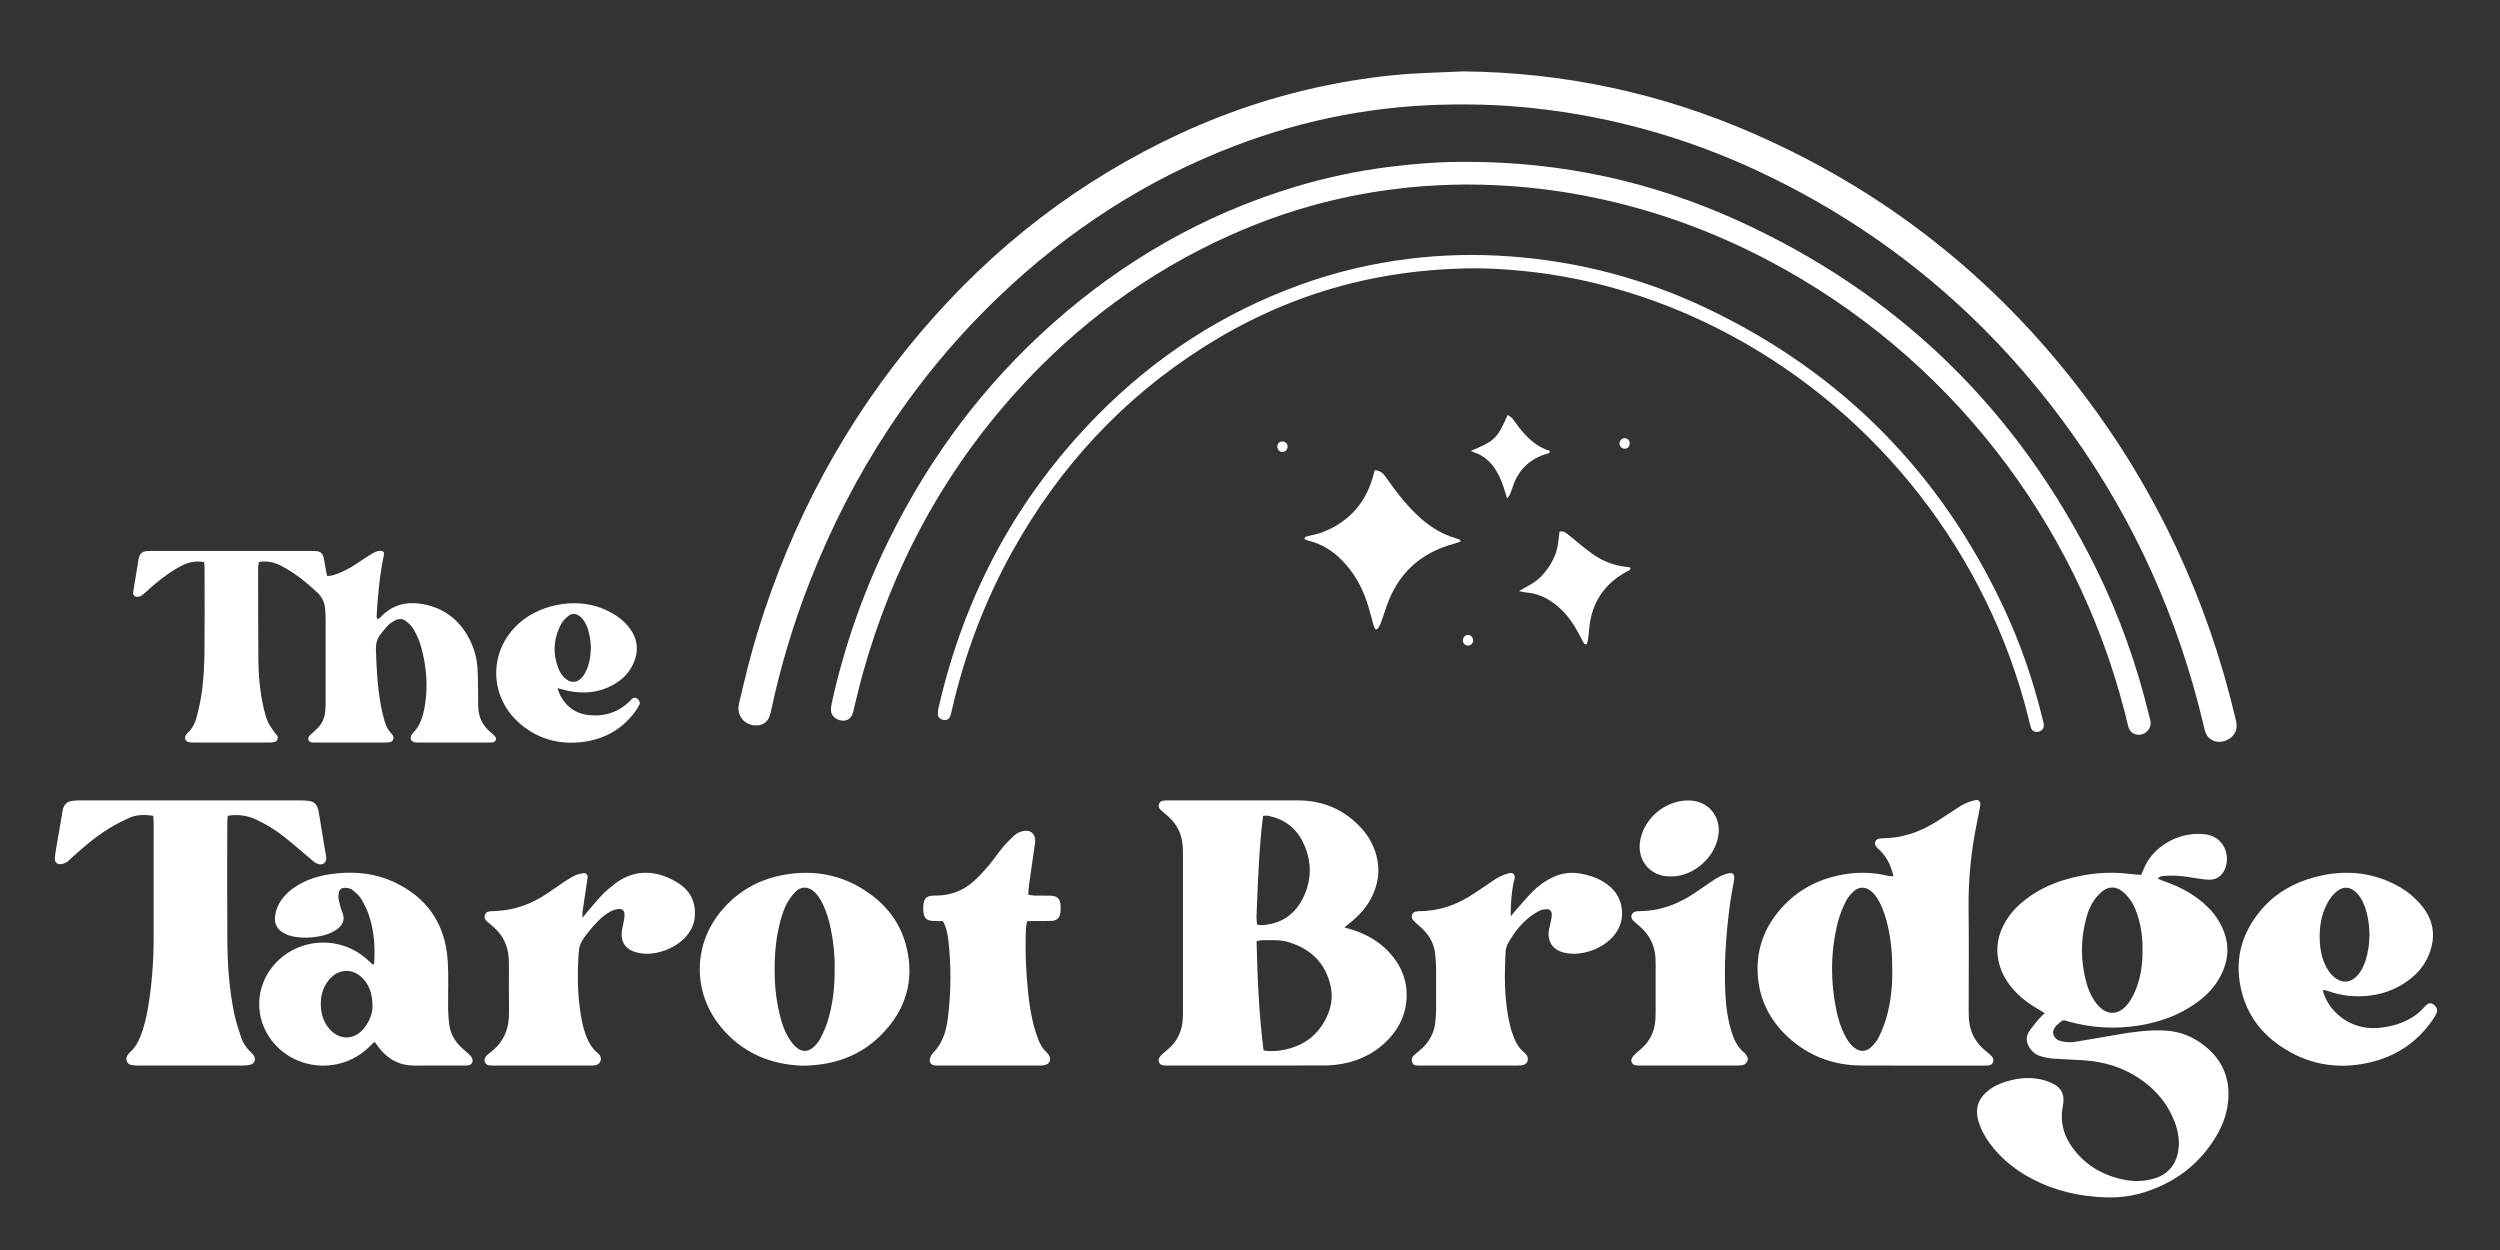<svg width="198" height="99" viewBox="0 0 198 99" fill="none" xmlns="http://www.w3.org/2000/svg">
<rect x="0" y="0" width="198" height="99" fill="#333333" stroke="none"/>
<path d="M115.848 5.654C123.833 5.728 131.48 7.36 138.786 10.539C149.315 15.121 158.017 22.015 164.935 31.116C170.803 38.835 174.804 47.432 177.035 56.843C177.077 57.021 177.121 57.2 177.137 57.382C177.226 58.416 176.027 59.004 175.264 58.649C174.975 58.514 174.777 58.3 174.675 58.007C174.601 57.791 174.555 57.565 174.502 57.342C172.509 48.968 169.053 41.242 164.027 34.227C157.59 25.244 149.39 18.321 139.337 13.594C134.934 11.524 130.333 10.043 125.542 9.158C123.567 8.793 121.575 8.544 119.568 8.398C118.068 8.289 116.569 8.261 115.067 8.276C109.142 8.332 103.411 9.419 97.878 11.521C90.813 14.206 84.613 18.241 79.171 23.436C72.453 29.849 67.522 37.439 64.147 46.044C62.847 49.36 61.823 52.759 61.078 56.24C61.04 56.419 61.001 56.602 60.933 56.77C60.762 57.192 60.444 57.418 59.98 57.45C59.034 57.516 58.304 56.705 58.524 55.757C58.964 53.858 59.42 51.965 59.991 50.101C62.7 41.258 66.989 33.258 73.011 26.197C78.704 19.521 85.503 14.261 93.505 10.564C97.565 8.689 101.797 7.34 106.203 6.541C108.339 6.154 110.493 5.884 112.665 5.791C113.726 5.745 114.787 5.7 115.849 5.655L115.848 5.654Z" fill="white"/>
<path d="M161.933 80.238C161.699 80.094 161.51 79.975 161.318 79.862C160.555 79.417 159.872 78.876 159.311 78.192C158.809 77.578 158.45 76.893 158.283 76.114C158.053 75.031 158.252 74.019 158.792 73.064C159.205 72.333 159.776 71.738 160.44 71.228C161.345 70.531 162.357 70.035 163.447 69.704C165.144 69.188 166.876 68.988 168.647 69.21C168.943 69.247 169.241 69.265 169.575 69.296C169.647 69.134 169.717 68.995 169.771 68.85C170.383 67.238 172.365 65.807 174.65 66.076C176.083 66.244 176.678 67.677 176.225 68.804C175.988 69.392 175.519 69.71 174.871 69.67C174.343 69.638 173.819 69.536 173.294 69.456C172.676 69.362 172.055 69.318 171.43 69.372C171.25 69.388 171.055 69.38 170.9 69.591C171.072 69.661 171.229 69.736 171.393 69.792C172.36 70.123 173.267 70.568 174.086 71.182C174.68 71.627 175.208 72.138 175.612 72.763C176.649 74.366 176.673 75.992 175.684 77.622C175.212 78.4 174.558 79.014 173.81 79.528C172.496 80.433 171.026 80.954 169.458 81.211C167.562 81.521 165.685 81.42 163.832 80.906C163.635 80.851 163.441 80.736 163.243 80.897C162.975 81.115 162.686 81.326 162.608 81.684C162.582 81.804 162.626 81.958 162.686 82.072C162.798 82.284 162.998 82.404 163.232 82.46C163.596 82.548 163.963 82.576 164.333 82.514C165.402 82.335 166.471 82.158 167.538 81.968C168.79 81.744 170.043 81.57 171.323 81.611C172.73 81.656 173.924 82.181 174.944 83.118C176.023 84.11 176.534 85.344 176.494 86.804C176.463 87.955 176.108 89.013 175.522 89.993C174.201 92.199 172.282 93.66 169.826 94.43C168.849 94.736 167.844 94.862 166.819 94.833C164.734 94.774 162.749 94.324 160.899 93.344C159.767 92.745 158.766 91.98 157.939 91C157.476 90.452 157.091 89.854 156.824 89.189C156.723 88.935 156.645 88.666 156.604 88.397C156.494 87.664 156.735 87.045 157.278 86.537C157.636 86.201 158.054 85.957 158.511 85.789C159.526 85.415 160.57 85.257 161.639 85.49C161.995 85.567 162.351 85.694 162.671 85.865C163.229 86.165 163.488 86.655 163.419 87.295C163.409 87.386 163.402 87.478 163.384 87.568C163.09 89.008 163.541 90.242 164.478 91.32C165.48 92.474 166.77 93.157 168.267 93.442C169.02 93.585 169.778 93.568 170.532 93.364C171.73 93.04 172.443 92.162 172.552 90.868C172.614 90.146 172.468 89.452 172.206 88.782C171.644 87.345 170.675 86.232 169.392 85.386C168.072 84.515 166.602 84.08 165.03 83.974C164.224 83.92 163.415 83.9 162.609 83.842C162.29 83.818 161.969 83.751 161.66 83.666C161.344 83.58 161.067 83.407 160.862 83.145C160.504 82.69 160.378 82.195 160.713 81.683C160.938 81.34 161.212 81.027 161.474 80.709C161.602 80.555 161.754 80.42 161.934 80.238H161.933ZM169.688 75.145C169.699 74.356 169.598 73.516 169.357 72.696C169.201 72.166 169.01 71.645 168.67 71.203C168.477 70.952 168.254 70.704 167.995 70.525C167.535 70.207 167.025 70.212 166.571 70.541C166.316 70.726 166.096 70.975 165.905 71.228C165.569 71.673 165.372 72.192 165.228 72.725C164.769 74.423 164.78 76.124 165.239 77.82C165.383 78.353 165.6 78.86 165.917 79.318C166.755 80.527 167.867 80.523 168.683 79.289C168.909 78.948 169.084 78.566 169.228 78.182C169.585 77.225 169.701 76.225 169.689 75.145H169.688Z" fill="white"/>
<path d="M116.282 12.818C123.712 12.836 130.817 14.378 137.567 17.438C150.397 23.253 159.855 32.522 166.041 45.089C167.871 48.808 169.247 52.694 170.221 56.719C170.259 56.875 170.311 57.03 170.326 57.188C170.382 57.796 169.811 58.299 169.211 58.176C168.857 58.103 168.647 57.878 168.559 57.539C168.455 57.14 168.362 56.737 168.26 56.338C164.384 41.264 154.272 28.076 139.95 20.573C135.596 18.292 131.013 16.631 126.19 15.636C123.973 15.178 121.732 14.878 119.47 14.725C117.97 14.624 116.47 14.591 114.969 14.632C108.821 14.803 102.941 16.142 97.34 18.669C90.875 21.585 85.304 25.715 80.565 30.95C74.669 37.462 70.652 44.993 68.311 53.419C68.059 54.324 67.852 55.241 67.624 56.152C67.597 56.263 67.582 56.378 67.545 56.486C67.397 56.92 67.075 57.126 66.649 57.068C66.196 57.006 65.841 56.687 65.815 56.28C65.802 56.078 65.835 55.868 65.879 55.669C66.888 51.104 68.429 46.723 70.515 42.533C73.713 36.109 77.943 30.453 83.323 25.664C88.922 20.681 95.284 17.013 102.489 14.822C104.966 14.069 107.491 13.535 110.063 13.212C112.128 12.952 114.199 12.805 116.282 12.817L116.282 12.818Z" fill="white"/>
<path d="M106.474 73.45C106.793 73.545 107.015 73.605 107.232 73.677C108.277 74.028 109.209 74.563 109.969 75.366C110.928 76.38 111.449 77.575 111.406 78.977C111.369 80.218 110.89 81.294 110.058 82.212C109.066 83.308 107.816 83.965 106.369 84.242C105.874 84.336 105.361 84.384 104.857 84.385C100.768 84.397 96.679 84.392 92.591 84.391C92.429 84.391 92.266 84.395 92.107 84.372C91.836 84.332 91.681 84.041 91.805 83.799C91.866 83.681 91.961 83.573 92.059 83.481C92.226 83.323 92.413 83.186 92.584 83.032C93.268 82.415 93.618 81.639 93.674 80.729C93.686 80.523 93.69 80.317 93.69 80.11C93.691 75.96 93.691 71.81 93.69 67.66C93.69 67.477 93.686 67.294 93.678 67.111C93.634 66.121 93.246 65.293 92.496 64.636C92.305 64.469 92.102 64.316 91.922 64.139C91.788 64.006 91.709 63.837 91.803 63.64C91.881 63.476 92.028 63.415 92.196 63.401C92.334 63.39 92.472 63.39 92.611 63.39C96.007 63.39 99.402 63.386 102.798 63.391C104.801 63.394 106.488 64.129 107.832 65.605C108.495 66.334 108.924 67.184 109.098 68.162C109.269 69.124 109.112 70.033 108.708 70.908C108.337 71.715 107.775 72.378 107.094 72.946C106.92 73.091 106.742 73.233 106.474 73.45ZM100.075 83.203C100.65 83.285 101.154 83.25 101.651 83.154C103.314 82.834 104.503 81.91 105.159 80.355C105.468 79.623 105.56 78.849 105.38 78.064C104.968 76.264 103.817 75.158 102.069 74.62C101.372 74.406 100.652 74.467 99.938 74.467C99.81 74.467 99.682 74.515 99.52 74.549C99.59 77.443 99.705 80.298 100.075 83.203H100.075ZM99.556 73.225C99.704 73.244 99.815 73.275 99.924 73.27C101.419 73.195 102.517 72.47 103.178 71.164C103.93 69.679 103.91 68.15 103.172 66.66C102.619 65.544 101.692 64.866 100.46 64.614C100.335 64.589 100.201 64.611 100.034 64.611C99.732 67.042 99.641 69.444 99.544 71.845C99.526 72.297 99.492 72.753 99.556 73.225Z" fill="white"/>
<path d="M149.965 69.399C149.766 68.601 149.473 67.918 148.909 67.371C148.794 67.259 148.669 67.153 148.577 67.025C148.411 66.792 148.523 66.491 148.796 66.426C148.929 66.395 149.07 66.392 149.209 66.389C150.606 66.364 151.887 65.941 153.081 65.245C153.598 64.944 154.089 64.599 154.593 64.276C154.903 64.077 155.203 63.856 155.531 63.692C155.815 63.549 156.127 63.448 156.438 63.372C156.705 63.307 156.887 63.499 156.84 63.777C156.764 64.228 156.671 64.677 156.579 65.126C156.115 67.379 155.884 69.651 155.912 71.955C155.944 74.591 155.919 77.228 155.92 79.864C155.92 80.139 155.919 80.415 155.937 80.689C156 81.621 156.362 82.417 157.061 83.052C157.231 83.206 157.413 83.348 157.584 83.502C157.668 83.579 157.755 83.66 157.813 83.756C157.974 84.021 157.822 84.339 157.518 84.379C157.381 84.397 157.241 84.393 157.103 84.393C153.869 84.393 150.635 84.407 147.402 84.388C145.214 84.376 143.281 83.652 141.659 82.183C140.139 80.805 139.294 79.085 139.206 77.04C139.131 75.281 139.666 73.69 140.764 72.305C142.126 70.588 143.927 69.603 146.088 69.243C147.242 69.05 148.387 69.091 149.524 69.366C149.65 69.397 149.785 69.387 149.964 69.4L149.965 69.399ZM149.868 77.038C149.868 75.94 149.83 75.073 149.687 74.212C149.544 73.351 149.344 72.507 148.982 71.708C148.801 71.311 148.586 70.931 148.255 70.632C147.781 70.204 147.239 70.183 146.774 70.626C146.529 70.859 146.304 71.142 146.161 71.445C145.918 71.96 145.692 72.495 145.554 73.045C144.972 75.369 144.963 77.71 145.449 80.053C145.588 80.727 145.794 81.382 146.11 81.998C146.299 82.367 146.519 82.718 146.855 82.976C147.297 83.314 147.769 83.326 148.173 82.951C148.421 82.722 148.652 82.444 148.8 82.143C149.041 81.653 149.246 81.137 149.398 80.613C149.757 79.374 149.878 78.099 149.868 77.039L149.868 77.038Z" fill="white"/>
<path d="M16.172 44.522C15.479 44.388 14.909 44.538 14.363 44.817C13.619 45.197 12.951 45.687 12.313 46.219C11.995 46.484 11.688 46.764 11.38 47.041C11.239 47.167 11.092 47.267 10.893 47.271C10.693 47.275 10.522 47.13 10.545 46.933C10.582 46.615 10.644 46.3 10.696 45.983C10.774 45.508 10.853 45.033 10.931 44.559C10.946 44.468 10.953 44.376 10.973 44.287C11.082 43.811 11.247 43.667 11.725 43.638C11.863 43.629 12.002 43.633 12.141 43.633C16.253 43.633 20.366 43.633 24.479 43.634C24.686 43.634 24.895 43.637 25.101 43.655C25.357 43.678 25.534 43.825 25.604 44.065C25.667 44.284 25.695 44.513 25.738 44.738C25.792 45.027 25.844 45.316 25.897 45.606C26.182 45.636 26.393 45.554 26.609 45.48C27.271 45.255 27.864 44.904 28.439 44.517C28.783 44.285 29.128 44.054 29.482 43.838C29.699 43.705 29.936 43.605 30.202 43.631C30.331 43.644 30.418 43.725 30.416 43.855C30.413 43.968 30.378 44.08 30.356 44.192C30.052 45.725 29.912 47.277 29.826 48.835C29.823 48.894 29.855 48.956 29.869 49.014C29.931 49.006 29.986 49.016 30.015 48.993C30.104 48.92 30.183 48.836 30.265 48.755C31.097 47.934 32.105 47.651 33.25 47.81C34.83 48.029 36.061 48.801 36.911 50.146C37.435 50.976 37.741 51.887 37.813 52.863C37.86 53.502 37.851 54.146 37.864 54.788C37.871 55.177 37.865 55.567 37.874 55.957C37.895 56.782 38.21 57.468 38.861 57.995C38.985 58.096 39.108 58.204 39.21 58.326C39.362 58.51 39.26 58.764 39.029 58.795C38.915 58.811 38.798 58.809 38.683 58.809C36.881 58.81 35.079 58.81 33.276 58.809C33.138 58.809 32.998 58.81 32.862 58.791C32.57 58.75 32.444 58.488 32.586 58.226C32.618 58.166 32.658 58.107 32.706 58.059C33.286 57.474 33.503 56.726 33.638 55.952C33.919 54.342 33.778 52.75 33.339 51.186C33.211 50.727 33.003 50.282 32.773 49.863C32.635 49.611 32.405 49.392 32.176 49.209C31.905 48.992 31.576 48.973 31.265 49.15C31.086 49.252 30.9 49.359 30.758 49.503C30.532 49.731 30.334 49.986 30.136 50.239C29.858 50.596 29.758 50.996 29.773 51.457C29.82 52.971 29.902 54.481 30.181 55.973C30.253 56.355 30.354 56.733 30.459 57.107C30.558 57.463 30.708 57.797 30.974 58.069C31.037 58.133 31.091 58.211 31.131 58.292C31.228 58.49 31.113 58.729 30.893 58.774C30.759 58.801 30.619 58.809 30.481 58.809C28.632 58.811 26.784 58.811 24.936 58.81C24.843 58.81 24.75 58.808 24.66 58.793C24.436 58.757 24.337 58.5 24.48 58.315C24.549 58.225 24.64 58.151 24.723 58.073C24.873 57.93 25.033 57.798 25.175 57.647C25.516 57.283 25.716 56.849 25.756 56.353C25.781 56.056 25.79 55.758 25.79 55.46C25.793 53.35 25.793 51.24 25.79 49.13C25.789 48.81 25.782 48.487 25.746 48.169C25.695 47.7 25.509 47.282 25.16 46.954C24.301 46.148 23.392 45.408 22.344 44.852C21.78 44.553 21.195 44.385 20.508 44.516C20.486 44.659 20.443 44.81 20.443 44.962C20.445 47.393 20.443 49.824 20.461 52.255C20.471 53.564 20.6 54.865 20.896 56.143C20.978 56.499 21.076 56.858 21.224 57.191C21.352 57.479 21.558 57.734 21.736 57.999C21.799 58.093 21.896 58.167 21.955 58.263C22.067 58.445 21.963 58.713 21.758 58.764C21.625 58.797 21.484 58.808 21.347 58.808C19.337 58.811 17.327 58.811 15.317 58.808C15.179 58.808 15.039 58.798 14.906 58.766C14.699 58.716 14.59 58.454 14.693 58.267C14.736 58.188 14.795 58.113 14.861 58.051C15.267 57.676 15.48 57.19 15.606 56.676C15.775 55.988 15.936 55.291 16.015 54.588C16.12 53.655 16.183 52.714 16.193 51.775C16.218 49.528 16.203 47.28 16.201 45.033C16.201 44.876 16.184 44.719 16.172 44.523L16.172 44.522Z" fill="white"/>
<path d="M18.034 64.613C18.021 64.816 18 64.994 18 65.172C17.998 68.267 17.982 71.363 18.005 74.458C18.02 76.408 18.152 78.353 18.55 80.269C18.68 80.894 18.881 81.507 19.082 82.115C19.234 82.576 19.488 82.986 19.86 83.317C19.961 83.407 20.052 83.517 20.119 83.634C20.272 83.903 20.17 84.214 19.876 84.311C19.684 84.374 19.469 84.387 19.264 84.389C18.433 84.397 17.601 84.392 16.769 84.392C14.875 84.392 12.981 84.394 11.087 84.391C10.857 84.39 10.62 84.394 10.399 84.344C10.043 84.263 9.905 83.9 10.09 83.586C10.147 83.49 10.224 83.398 10.309 83.325C10.723 82.966 10.96 82.496 11.152 82.001C11.442 81.249 11.618 80.466 11.746 79.673C12.028 77.927 12.165 76.168 12.168 74.4C12.174 71.351 12.171 68.301 12.169 65.252C12.169 65.05 12.15 64.848 12.139 64.61C11.464 64.512 10.823 64.506 10.222 64.78C9.658 65.037 9.101 65.322 8.575 65.65C7.536 66.298 6.605 67.089 5.703 67.913C5.567 68.037 5.442 68.18 5.289 68.277C5.159 68.36 4.998 68.419 4.845 68.436C4.507 68.474 4.318 68.282 4.342 67.947C4.356 67.742 4.392 67.537 4.426 67.334C4.591 66.363 4.758 65.392 4.924 64.42C4.944 64.307 4.953 64.192 4.984 64.082C5.089 63.721 5.31 63.477 5.703 63.433C5.909 63.41 6.117 63.392 6.324 63.392C12.168 63.39 18.012 63.39 23.857 63.392C24.064 63.392 24.272 63.409 24.477 63.434C24.868 63.481 25.095 63.716 25.191 64.085C25.226 64.218 25.251 64.354 25.273 64.489C25.446 65.529 25.616 66.569 25.788 67.609C25.799 67.677 25.82 67.743 25.829 67.811C25.9 68.338 25.561 68.603 25.073 68.381C24.89 68.298 24.738 68.142 24.58 68.01C23.891 67.435 23.218 66.84 22.513 66.284C21.826 65.741 21.084 65.276 20.284 64.905C19.575 64.576 18.841 64.482 18.034 64.613H18.034Z" fill="white"/>
<path d="M29.628 82.54C29.494 82.67 29.349 82.811 29.203 82.951C27.135 84.936 23.83 84.87 21.856 82.803C20.217 81.087 20.078 78.502 21.529 76.63C23.299 74.346 26.736 73.938 29.035 75.947C29.204 76.096 29.366 76.253 29.53 76.405C29.58 76.356 29.633 76.328 29.635 76.298C29.714 74.984 29.639 73.683 29.198 72.43C29.047 72.001 28.842 71.584 28.607 71.193C28.458 70.945 28.221 70.741 27.999 70.545C27.805 70.373 27.554 70.308 27.29 70.313C27.056 70.318 26.89 70.431 26.843 70.663C26.807 70.839 26.779 71.033 26.814 71.205C26.888 71.561 26.975 71.921 27.113 72.257C27.371 72.888 27.097 73.296 26.712 73.581C26.256 73.917 25.726 74.083 25.177 74.178C24.583 74.281 23.982 74.293 23.383 74.202C23.014 74.146 22.664 74.033 22.352 73.824C21.907 73.527 21.72 73.107 21.783 72.582C21.857 71.972 22.116 71.443 22.522 70.982C22.955 70.49 23.485 70.129 24.073 69.847C24.916 69.444 25.818 69.251 26.741 69.165C28.263 69.022 29.75 69.192 31.143 69.829C33.815 71.052 35.261 73.155 35.455 76.059C35.541 77.338 35.476 78.626 35.49 79.91C35.495 80.276 35.528 80.642 35.561 81.006C35.633 81.796 35.991 82.448 36.566 82.987C36.767 83.176 36.992 83.34 37.189 83.533C37.283 83.624 37.364 83.747 37.406 83.871C37.488 84.118 37.34 84.342 37.087 84.376C36.95 84.394 36.81 84.392 36.672 84.392C35.401 84.393 34.131 84.385 32.861 84.394C31.659 84.404 30.725 83.905 30.009 82.968C29.912 82.841 29.82 82.709 29.723 82.581C29.712 82.567 29.685 82.564 29.628 82.54V82.54ZM29.502 79.695C29.496 78.816 29.307 78.165 28.847 77.613C28.035 76.637 26.778 76.661 26.004 77.665C25.518 78.296 25.359 79.023 25.418 79.803C25.47 80.487 25.701 81.101 26.19 81.598C26.916 82.335 27.913 82.36 28.653 81.636C28.878 81.416 29.058 81.136 29.206 80.856C29.422 80.445 29.513 79.994 29.502 79.695Z" fill="white"/>
<path d="M63.561 84.402C61.019 84.321 58.744 83.377 57.043 81.275C54.85 78.564 54.887 74.824 57.122 72.146C58.542 70.446 60.387 69.493 62.586 69.209C64.887 68.911 66.992 69.422 68.871 70.773C70.3 71.8 71.31 73.154 71.755 74.857C72.477 77.626 71.748 80.035 69.72 82.03C68.066 83.657 66.013 84.376 63.561 84.402H63.561ZM66.103 76.677C66.126 75.695 66.017 74.649 65.808 73.614C65.663 72.895 65.46 72.192 65.128 71.532C64.952 71.182 64.749 70.849 64.445 70.592C64.009 70.221 63.489 70.193 63.067 70.571C62.815 70.796 62.606 71.082 62.427 71.371C62.123 71.861 61.95 72.409 61.8 72.963C61.396 74.459 61.314 75.985 61.364 77.524C61.397 78.558 61.545 79.574 61.808 80.573C61.954 81.128 62.137 81.674 62.44 82.164C62.607 82.435 62.798 82.703 63.03 82.917C63.487 83.34 63.998 83.333 64.451 82.914C64.65 82.729 64.836 82.51 64.96 82.271C65.179 81.845 65.385 81.405 65.529 80.95C65.96 79.586 66.121 78.18 66.103 76.678L66.103 76.677Z" fill="white"/>
<path d="M183.972 78.449C184.364 80.027 186.064 81.593 188.307 81.415C189.123 81.35 189.901 81.169 190.635 80.807C191.115 80.57 191.545 80.265 191.908 79.871C191.971 79.803 192.026 79.729 192.091 79.664C192.32 79.439 192.493 79.404 192.701 79.536C192.972 79.707 193.09 79.978 192.976 80.237C192.894 80.424 192.785 80.603 192.668 80.772C191.437 82.557 189.743 83.683 187.63 84.159C185.064 84.737 182.672 84.295 180.512 82.784C179.068 81.774 178.056 80.422 177.588 78.725C176.904 76.244 177.43 73.999 179.103 72.04C180.211 70.743 181.638 69.928 183.284 69.481C185.287 68.939 187.256 68.984 189.18 69.811C189.841 70.095 190.464 70.447 191.003 70.922C191.313 71.194 191.612 71.488 191.865 71.811C192.805 73.007 192.921 74.318 192.335 75.697C191.994 76.496 191.437 77.136 190.737 77.65C189.707 78.408 188.545 78.81 187.268 78.889C186.312 78.949 185.379 78.84 184.473 78.52C184.343 78.474 184.208 78.441 184.075 78.405C184.059 78.401 184.037 78.42 183.972 78.449H183.972ZM187.664 73.987C187.645 73.23 187.543 72.439 187.246 71.684C187.076 71.254 186.85 70.857 186.475 70.565C186.04 70.228 185.587 70.222 185.142 70.546C184.782 70.809 184.526 71.159 184.318 71.547C183.828 72.463 183.688 73.452 183.724 74.47C183.745 75.089 183.845 75.699 184.093 76.275C184.285 76.722 184.533 77.132 184.927 77.435C185.518 77.889 186.138 77.843 186.66 77.311C186.938 77.028 187.122 76.686 187.262 76.32C187.544 75.584 187.65 74.817 187.665 73.987H187.664Z" fill="white"/>
<path d="M116.914 21.25C108.88 21.275 101.808 23.383 95.339 27.483C88.916 31.553 83.927 36.965 80.235 43.567C78.002 47.561 76.405 51.798 75.385 56.251C75.349 56.407 75.317 56.566 75.262 56.715C75.171 56.964 74.977 57.061 74.713 57.015C74.46 56.97 74.278 56.8 74.274 56.558C74.271 56.377 74.302 56.193 74.343 56.016C76.373 47.154 80.502 39.407 86.912 32.899C91.485 28.256 96.838 24.775 102.997 22.546C105.784 21.538 108.651 20.86 111.597 20.496C114.244 20.169 116.898 20.111 119.552 20.302C125.071 20.701 130.336 22.097 135.317 24.486C145.964 29.59 153.731 37.517 158.703 48.15C160.029 50.985 161.043 53.931 161.778 56.971C161.81 57.105 161.855 57.237 161.869 57.373C161.9 57.674 161.71 57.911 161.412 57.961C161.138 58.007 160.929 57.884 160.836 57.588C160.753 57.326 160.7 57.056 160.634 56.788C157.408 43.895 148.745 32.795 137.01 26.518C133.163 24.461 129.107 22.97 124.825 22.094C122.103 21.538 119.348 21.273 116.914 21.25V21.25Z" fill="white"/>
<path d="M46.132 72.688C46.35 72.421 46.459 72.281 46.575 72.147C46.951 71.712 47.314 71.265 47.712 70.851C47.998 70.554 48.322 70.291 48.647 70.034C50.374 68.669 52.282 68.991 53.793 69.993C54.714 70.603 55.111 71.494 55.027 72.596C54.991 73.067 54.829 73.489 54.566 73.875C53.773 75.041 51.996 75.756 50.602 75.475C49.523 75.257 49.081 74.606 49.284 73.535C49.344 73.22 49.427 72.908 49.459 72.59C49.509 72.101 49.281 71.908 48.794 72.022C48.595 72.069 48.396 72.153 48.224 72.262C47.972 72.421 47.723 72.596 47.511 72.803C47.2 73.108 46.903 73.432 46.635 73.775C45.88 74.74 45.861 74.803 45.799 76.025C45.712 77.702 45.774 79.371 46.123 81.02C46.175 81.266 46.236 81.513 46.317 81.751C46.524 82.365 46.788 82.946 47.309 83.375C47.514 83.543 47.656 83.757 47.555 84.037C47.453 84.318 47.205 84.378 46.939 84.388C46.778 84.395 46.616 84.393 46.454 84.393C44.075 84.393 41.695 84.393 39.315 84.393C39.131 84.393 38.944 84.4 38.762 84.38C38.424 84.343 38.27 84.002 38.453 83.713C38.489 83.656 38.534 83.601 38.583 83.554C38.649 83.49 38.721 83.432 38.796 83.378C39.892 82.576 40.335 81.481 40.313 80.154C40.292 78.916 40.309 77.677 40.308 76.439C40.308 76.256 40.303 76.072 40.291 75.889C40.229 74.931 39.862 74.115 39.139 73.466C39.019 73.359 38.898 73.252 38.775 73.149C38.563 72.97 38.301 72.798 38.399 72.476C38.502 72.14 38.817 72.178 39.095 72.161C39.44 72.139 39.787 72.118 40.128 72.065C41.241 71.892 42.255 71.46 43.195 70.856C43.679 70.544 44.141 70.199 44.623 69.882C44.93 69.68 45.243 69.482 45.574 69.322C45.775 69.224 46.011 69.185 46.237 69.152C46.407 69.127 46.544 69.28 46.538 69.452C46.535 69.543 46.519 69.634 46.506 69.724C46.382 70.562 46.256 71.4 46.134 72.238C46.121 72.327 46.132 72.418 46.132 72.688L46.132 72.688Z" fill="white"/>
<path d="M119.648 72.578C119.746 72.459 119.839 72.335 119.941 72.22C120.412 71.686 120.867 71.137 121.364 70.628C121.832 70.15 122.378 69.763 122.99 69.474C123.679 69.15 124.393 69.052 125.147 69.183C125.956 69.324 126.71 69.586 127.361 70.095C127.884 70.505 128.243 71.02 128.393 71.676C128.572 72.457 128.446 73.18 128.008 73.845C127.197 75.078 125.291 75.807 123.858 75.443C122.979 75.22 122.557 74.605 122.667 73.706C122.681 73.593 122.714 73.482 122.738 73.371C122.786 73.147 122.84 72.924 122.879 72.698C122.899 72.587 122.906 72.47 122.896 72.357C122.879 72.161 122.729 71.999 122.537 72.008C122.334 72.017 122.108 72.029 121.937 72.122C121.596 72.308 121.261 72.52 120.969 72.773C120.355 73.304 119.869 73.948 119.469 74.65C119.359 74.844 119.263 75.072 119.251 75.29C119.142 77.284 119.123 79.276 119.6 81.237C119.686 81.591 119.809 81.94 119.945 82.279C120.1 82.664 120.32 83.015 120.642 83.291C120.712 83.351 120.779 83.414 120.841 83.482C120.993 83.647 121.052 83.842 120.971 84.053C120.888 84.268 120.7 84.361 120.48 84.377C120.273 84.392 120.065 84.392 119.858 84.393C117.549 84.394 115.24 84.393 112.931 84.393C112.723 84.393 112.515 84.392 112.307 84.391C112.113 84.39 111.929 84.354 111.85 84.153C111.768 83.944 111.812 83.743 111.978 83.586C112.112 83.46 112.257 83.346 112.4 83.229C113.186 82.583 113.649 81.772 113.697 80.746C113.71 80.471 113.738 80.197 113.74 79.922C113.745 78.845 113.747 77.768 113.739 76.691C113.736 76.348 113.703 76.005 113.677 75.663C113.614 74.823 113.248 74.127 112.644 73.548C112.478 73.389 112.296 73.248 112.129 73.09C112.03 72.996 111.926 72.898 111.861 72.782C111.726 72.541 111.864 72.251 112.137 72.194C112.271 72.166 112.412 72.166 112.549 72.163C113.873 72.134 115.095 71.752 116.226 71.086C116.722 70.795 117.19 70.458 117.671 70.142C118.017 69.914 118.351 69.664 118.713 69.465C118.971 69.323 119.262 69.226 119.549 69.154C119.818 69.086 120 69.278 119.961 69.545C119.948 69.636 119.918 69.724 119.898 69.813C119.702 70.708 119.639 71.62 119.649 72.579L119.648 72.578Z" fill="white"/>
<path d="M74.686 72.955C74.416 72.95 74.142 72.954 73.87 72.937C73.413 72.909 73.192 72.724 73.138 72.271C73.106 72.004 73.123 71.723 73.167 71.456C73.218 71.153 73.441 70.986 73.745 70.947C73.905 70.927 74.068 70.928 74.229 70.927C75.34 70.913 76.309 70.518 77.126 69.79C77.569 69.394 77.967 68.942 78.353 68.488C78.724 68.051 79.038 67.566 79.406 67.125C79.684 66.792 79.994 66.482 80.314 66.186C80.534 65.983 80.81 65.851 81.115 65.806C81.562 65.741 81.894 65.96 81.973 66.4C82.004 66.574 81.977 66.763 81.951 66.942C81.801 68.008 81.641 69.072 81.492 70.138C81.46 70.363 81.458 70.593 81.44 70.86C81.619 70.887 81.771 70.926 81.924 70.93C82.34 70.94 82.756 70.924 83.171 70.937C83.741 70.955 83.96 71.164 84.001 71.73C84.016 71.933 84.008 72.144 83.972 72.345C83.907 72.711 83.69 72.907 83.311 72.931C82.943 72.953 82.573 72.938 82.203 72.942C81.929 72.944 81.654 72.95 81.346 72.954C81.312 73.162 81.265 73.336 81.257 73.511C81.185 75.231 81.249 76.946 81.431 78.657C81.526 79.547 81.66 80.43 81.894 81.294C81.99 81.647 82.107 81.995 82.238 82.337C82.379 82.702 82.567 83.044 82.859 83.318C82.926 83.38 82.992 83.447 83.045 83.521C83.297 83.879 83.149 84.277 82.722 84.36C82.543 84.395 82.355 84.39 82.17 84.39C81.039 84.393 79.908 84.391 78.777 84.392C77.369 84.392 75.961 84.392 74.553 84.391C74.368 84.391 74.182 84.396 73.999 84.377C73.751 84.351 73.577 84.124 73.643 83.889C73.691 83.718 73.763 83.529 73.885 83.407C74.664 82.631 74.946 81.638 75.075 80.609C75.331 78.557 75.339 76.496 75.108 74.439C75.052 73.94 74.945 73.449 74.686 72.955V72.955Z" fill="white"/>
<path d="M133.732 84.393C132.509 84.393 131.286 84.394 130.062 84.392C129.878 84.391 129.691 84.395 129.511 84.366C129.281 84.329 129.128 84.04 129.233 83.831C129.302 83.693 129.412 83.568 129.525 83.458C129.707 83.283 129.913 83.133 130.097 82.96C130.728 82.364 131.052 81.624 131.107 80.766C131.122 80.538 131.126 80.308 131.127 80.079C131.128 78.888 131.127 77.697 131.127 76.506C131.127 76.368 131.123 76.231 131.122 76.094C131.12 74.97 130.677 74.052 129.818 73.326C129.642 73.178 129.457 73.036 129.311 72.862C129.087 72.592 129.225 72.253 129.572 72.186C129.684 72.164 129.801 72.165 129.916 72.163C131.314 72.141 132.593 71.719 133.777 71.006C134.231 70.733 134.659 70.421 135.099 70.126C135.386 69.933 135.662 69.724 135.961 69.552C136.197 69.414 136.452 69.296 136.713 69.213C137.269 69.037 137.428 69.204 137.323 69.783C137.196 70.481 137.065 71.179 136.977 71.882C136.687 74.18 136.531 76.487 136.654 78.805C136.703 79.722 136.822 80.629 137.077 81.514C137.281 82.226 137.559 82.902 138.161 83.39C138.196 83.419 138.23 83.452 138.257 83.488C138.384 83.659 138.486 83.839 138.382 84.058C138.284 84.264 138.105 84.36 137.885 84.378C137.702 84.394 137.517 84.392 137.332 84.392C136.132 84.393 134.932 84.393 133.732 84.393Z" fill="white"/>
<path d="M44.161 54.498C44.461 55.611 45.327 56.43 46.406 56.601C47.709 56.807 48.876 56.492 49.846 55.566C49.912 55.503 49.968 55.429 50.037 55.368C50.19 55.233 50.331 55.225 50.471 55.334C50.645 55.469 50.72 55.648 50.639 55.811C50.547 55.995 50.44 56.174 50.319 56.34C49.331 57.687 47.986 58.489 46.344 58.737C44.424 59.026 42.669 58.592 41.18 57.31C38.621 55.107 38.687 51.326 41.305 49.196C43 47.816 45.81 47.274 48.029 48.329C48.703 48.65 49.31 49.057 49.782 49.642C50.557 50.605 50.629 51.643 50.078 52.727C49.746 53.379 49.225 53.863 48.591 54.223C47.476 54.856 46.282 54.971 45.041 54.725C44.774 54.673 44.514 54.59 44.161 54.498ZM46.799 51.272C46.77 50.704 46.698 50.115 46.461 49.559C46.333 49.261 46.17 48.985 45.898 48.793C45.585 48.572 45.301 48.551 45.008 48.788C44.797 48.958 44.588 49.162 44.461 49.395C43.811 50.595 43.746 51.836 44.291 53.092C44.38 53.297 44.522 53.492 44.679 53.653C45.161 54.145 45.745 54.118 46.159 53.575C46.323 53.361 46.445 53.105 46.541 52.851C46.728 52.354 46.785 51.83 46.798 51.272H46.799Z" fill="white"/>
<path d="M115.661 42.904C115.471 42.964 115.283 43.03 115.092 43.083C112.473 43.807 110.713 45.439 109.826 47.993C109.668 48.448 109.521 48.906 109.356 49.358C109.302 49.506 109.211 49.642 109.128 49.778C109.107 49.81 109.051 49.822 108.968 49.866C108.916 49.783 108.839 49.704 108.812 49.611C108.612 48.929 108.455 48.234 108.223 47.565C107.821 46.405 107.219 45.352 106.364 44.455C105.601 43.655 104.701 43.08 103.613 42.816C103.507 42.791 103.409 42.737 103.312 42.698C103.34 42.481 103.49 42.482 103.614 42.45C103.97 42.359 104.341 42.306 104.682 42.175C106.708 41.403 108.056 39.992 108.688 37.922C108.754 37.706 108.813 37.488 108.884 37.238C109.22 37.266 109.467 37.398 109.652 37.649C109.87 37.945 110.081 38.245 110.3 38.541C110.86 39.3 111.453 40.031 112.131 40.691C113.051 41.589 114.09 42.29 115.344 42.645C115.45 42.675 115.551 42.725 115.654 42.765C115.656 42.812 115.659 42.858 115.661 42.904Z" fill="white"/>
<path d="M132.333 69.411C130.794 69.474 129.569 68.199 129.92 66.481C130.264 64.796 131.821 63.484 133.547 63.398C134.748 63.339 135.727 63.997 136.033 65.071C136.149 65.477 136.153 65.892 136.072 66.298C135.689 68.23 133.794 69.464 132.333 69.411L132.333 69.411Z" fill="white"/>
<path d="M120.301 46.812C120.977 46.428 121.58 46.147 122.048 45.666C122.519 45.182 122.882 44.636 123.142 44.015C123.401 43.397 123.432 42.735 123.517 42.095C123.866 42.036 124.062 42.228 124.278 42.406C124.862 42.887 125.444 43.375 126.056 43.821C126.73 44.313 127.483 44.661 128.31 44.824C128.577 44.876 128.849 44.901 129.107 44.938C129.16 45.063 129.115 45.128 129.022 45.174C128.94 45.215 128.858 45.258 128.778 45.303C127.013 46.282 126.052 47.777 125.866 49.77C125.838 50.066 125.814 50.362 125.772 50.656C125.754 50.785 125.696 50.908 125.661 51.019C125.472 51.052 125.436 50.93 125.383 50.834C125.174 50.452 124.979 50.063 124.757 49.689C124.405 49.094 123.98 48.553 123.457 48.094C122.694 47.426 121.829 46.982 120.794 46.915C120.667 46.907 120.542 46.864 120.301 46.812V46.812Z" fill="white"/>
<path d="M119.36 39.474C119.282 39.219 119.227 39.047 119.176 38.875C119.012 38.325 118.811 37.79 118.511 37.296C118.092 36.608 117.533 36.086 116.751 35.826C116.673 35.8 116.599 35.761 116.492 35.714C118.473 34.877 118.57 34.71 119.412 32.867C119.543 32.963 119.688 33.034 119.784 33.146C119.962 33.355 120.107 33.591 120.275 33.809C120.929 34.659 121.678 35.39 122.735 35.704C122.758 35.944 122.576 35.913 122.463 35.948C121.422 36.266 120.623 36.884 120.106 37.837C119.955 38.117 119.863 38.429 119.748 38.727C119.659 38.959 119.622 39.215 119.361 39.474L119.36 39.474Z" fill="white"/>
<path d="M101.979 35.4C101.963 35.644 101.746 35.826 101.511 35.792C101.299 35.763 101.156 35.581 101.164 35.353C101.174 35.1 101.371 34.936 101.627 34.967C101.838 34.992 101.993 35.183 101.979 35.4L101.979 35.4Z" fill="white"/>
<path d="M116.674 50.688C116.69 50.904 116.537 51.093 116.323 51.121C116.072 51.154 115.866 50.983 115.86 50.735C115.853 50.512 116.001 50.323 116.206 50.291C116.432 50.256 116.655 50.445 116.674 50.688L116.674 50.688Z" fill="white"/>
<path d="M129.073 35.136C129.067 35.368 128.916 35.529 128.695 35.537C128.448 35.547 128.258 35.357 128.266 35.11C128.274 34.865 128.477 34.686 128.72 34.709C128.933 34.729 129.078 34.905 129.073 35.136Z" fill="white"/>
</svg>
